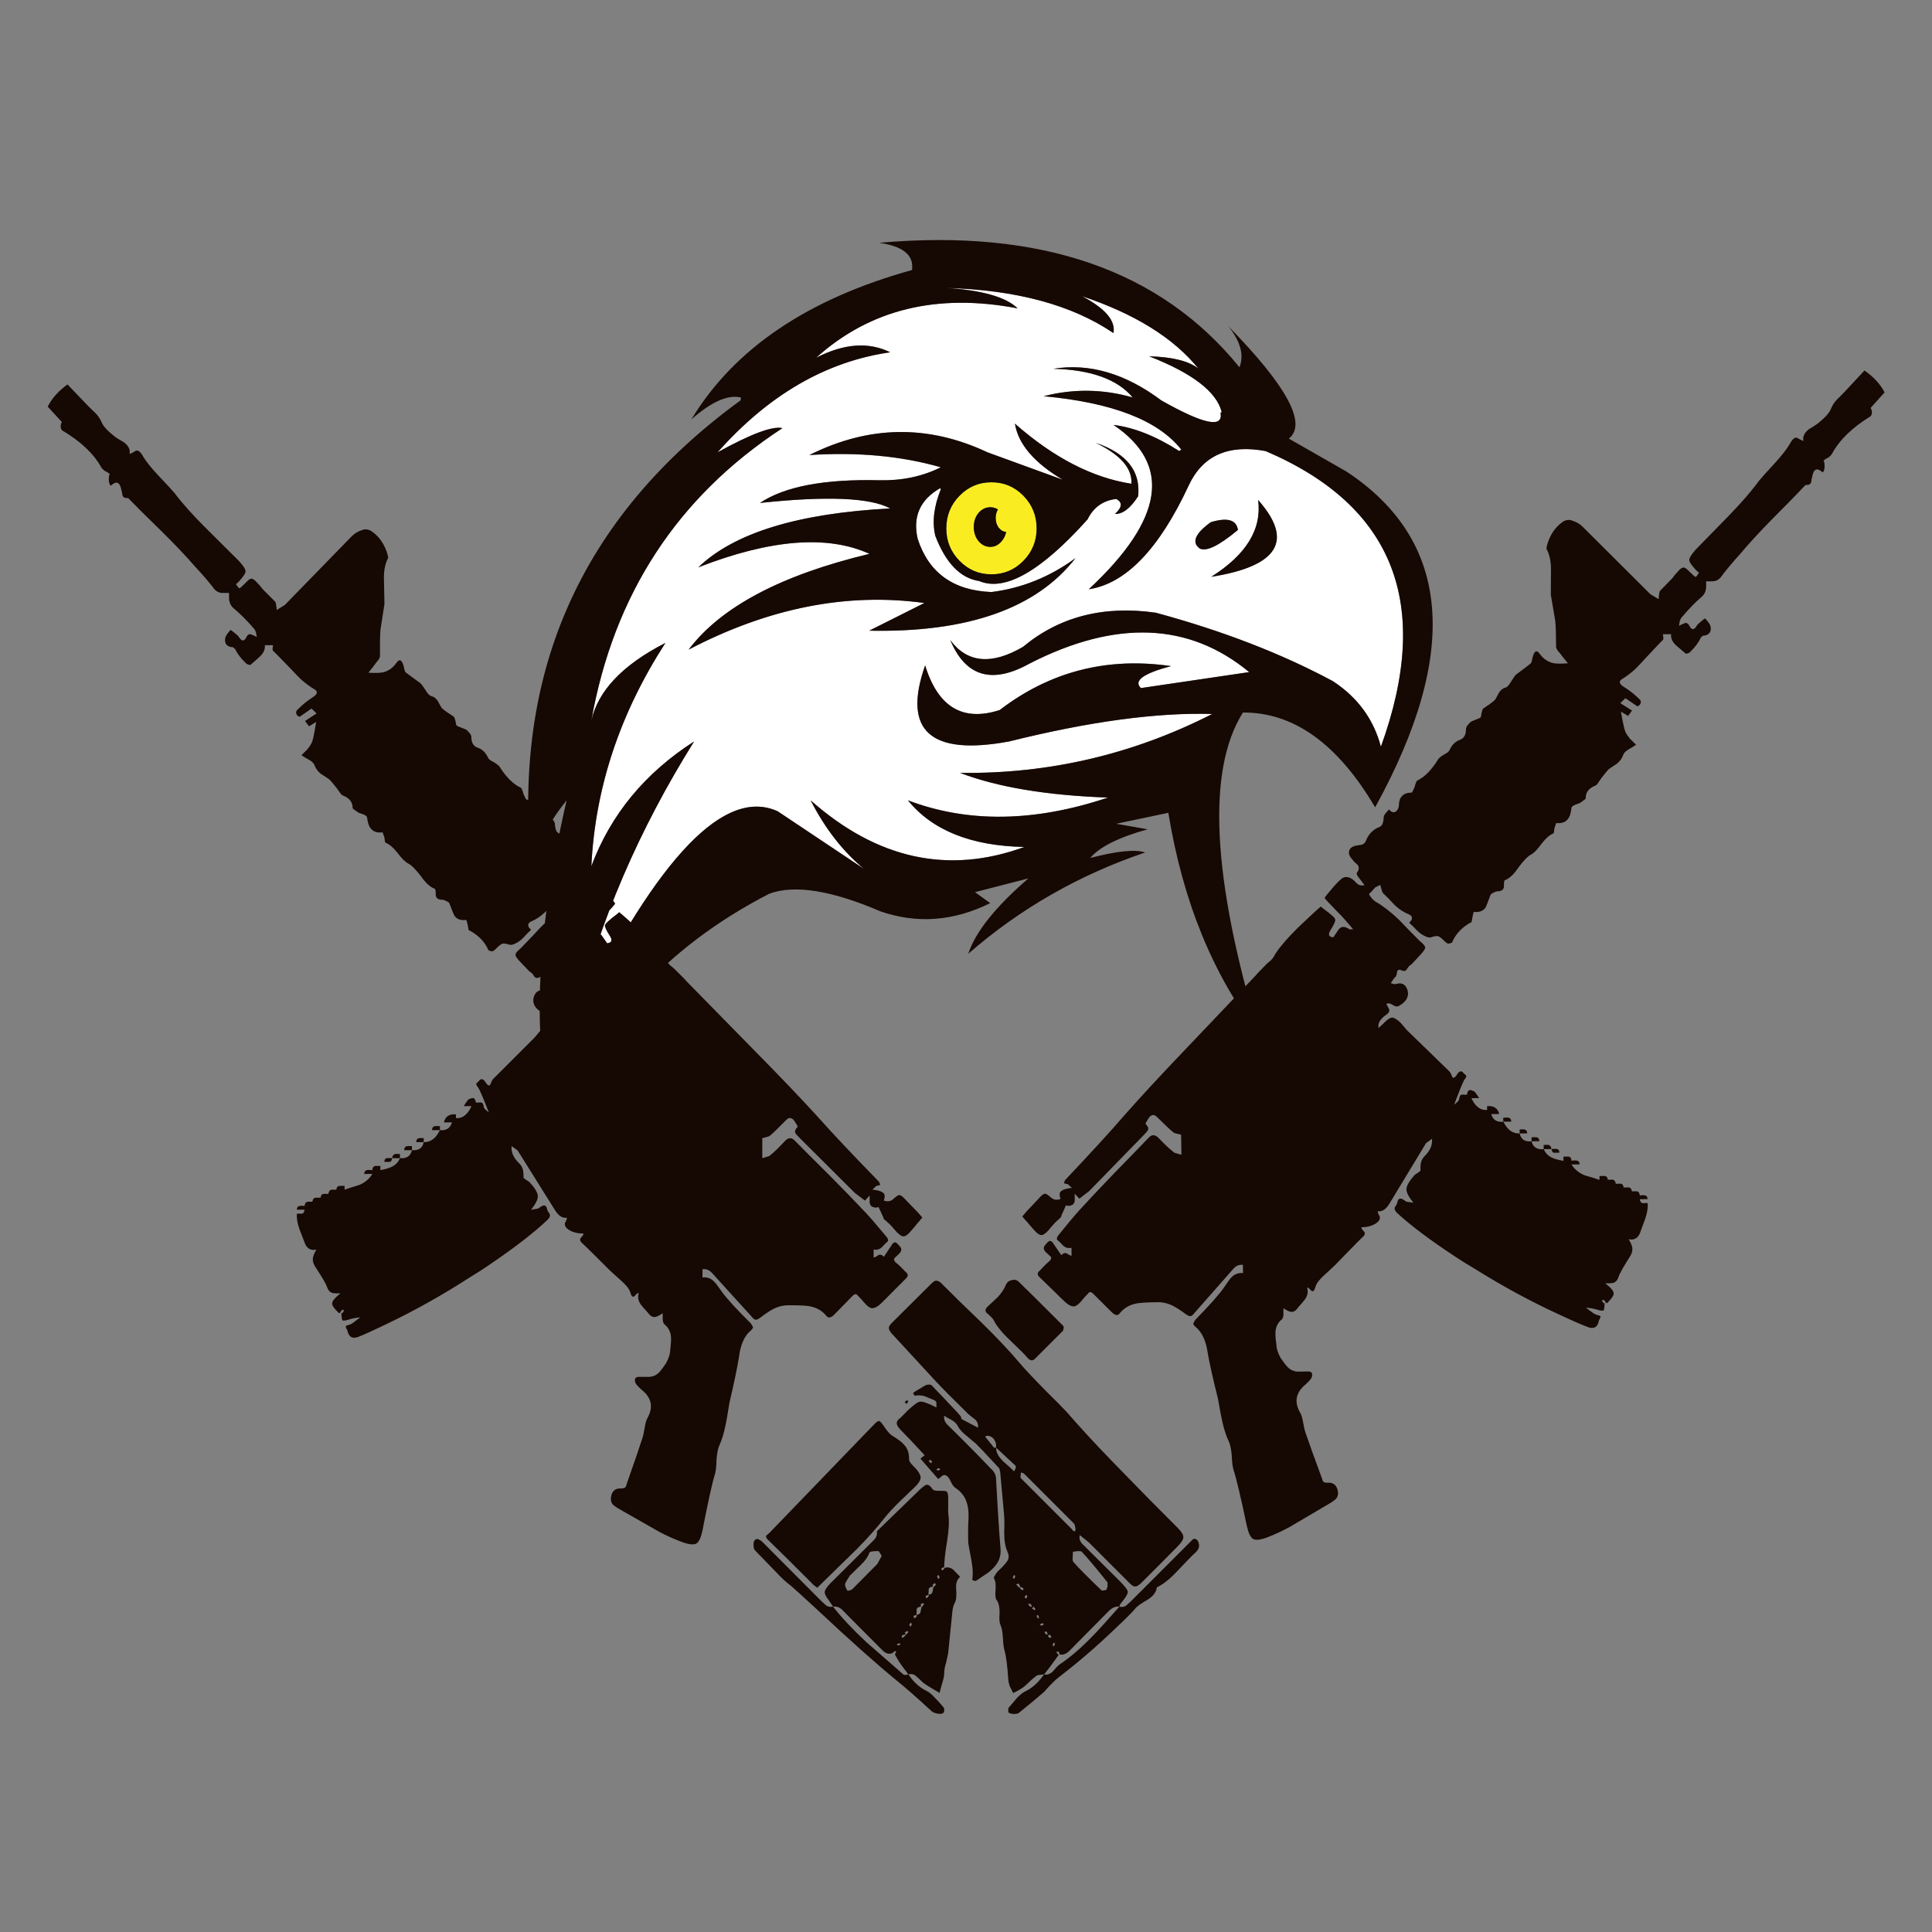 <?xml version="1.0" encoding="utf-8"?>
<!-- Generator: Adobe Illustrator 16.0.0, SVG Export Plug-In . SVG Version: 6.00 Build 0)  -->
<!DOCTYPE svg PUBLIC "-//W3C//DTD SVG 1.1//EN" "http://www.w3.org/Graphics/SVG/1.1/DTD/svg11.dtd">
<svg version="1.1" id="Layer_1" xmlns="http://www.w3.org/2000/svg" xmlns:xlink="http://www.w3.org/1999/xlink" x="0px" y="0px"
	 width="300px" height="300px" viewBox="0 0 300 300" enable-background="new 0 0 300 300" xml:space="preserve">
<rect x="0" y="0" width="300" height="300" fill="#808080" stroke="none"/>
<g>
	<path fill="#FFFFFF" d="M168.016,45.989c8.238,2.763,14.269,6.521,18.092,11.271c-1.446-1.187-4.004-1.833-7.67-1.936
		c6.737,2.633,10.496,5.526,11.271,8.677l-0.19,0.078c0.461,2.454-2.599,1.82-9.183-1.898c-5.578-4.184-11.169-5.823-16.772-4.919
		c5.862,0.155,9.967,1.641,12.318,4.454c-4.599-1.317-9.209-1.38-13.829-0.193c10.642,0.98,17.755,3.731,21.343,8.25l-0.271,0.271
		c-3.641-2.325-7.051-3.68-10.227-4.067c9.119,6.146,7.838,14.655-3.832,25.526c5.758-0.876,10.937-6.262,15.531-16.151
		c2.172-4.624,6.146-6.393,11.932-5.308c19.935,8.521,25.902,23.824,17.897,45.901c-1.139-4.285-3.629-7.683-7.478-10.188
		c-7.932-4.262-17.084-7.799-27.467-10.614c-8.106-1.163-14.987,0.607-20.646,5.308c-4.88,2.84-8.636,2.49-11.271-1.047
		c2.375,5.682,6.495,6.883,12.356,3.604c13.375-6.816,24.727-6.366,34.049,1.354l-16.812,2.48c-1.188-1.137,0.375-2.273,4.687-3.41
		c-9.914-1.445-18.785,0.827-26.611,6.818c-5.731,1.857-9.592-0.452-11.581-6.935c-3.565,10.148,0.787,14.086,13.053,11.814
		c12.447-3.1,22.957-4.52,31.529-4.263c-12.315,6.277-25.371,9.322-39.159,9.144c5.808,2.221,13.465,3.5,22.968,3.835
		c-11.411,3.821-21.77,3.964-31.065,0.428c3.797,4.672,9.825,7.087,18.09,7.242c-11.803,4.313-22.867,1.897-33.196-7.242
		c2.247,4.389,5.01,7.939,8.29,10.65l-13.404-8.948c-8.188-3.718-18.467,6.922-30.834,31.919l-0.428-0.192
		c3.59-14.644,9.685-28.833,18.284-42.571c-7.645,4.905-12.962,11.363-15.958,19.37c0.592-12.165,4.429-23.722,11.505-34.671
		c-6.612,3.384-10.446,7.397-11.505,12.048c3.486-19.603,13.375-34.733,29.671-45.4c-1.523-0.36-4.881,0.891-10.072,3.757
		c7.928-8.935,16.865-14.11,26.808-15.533c-3.357-1.652-7.194-1.368-11.505,0.853c8.34-7.515,18.773-10.072,31.295-7.671
		c-1.808-1.755-5.498-2.813-11.077-3.177c10.872,0.311,19.523,2.648,25.952,7.013C173.258,49.811,171.632,47.898,168.016,45.989z
		 M185.835,84.724c0.129,0.156,0.271,0.299,0.425,0.428c1.008,0.569,2.995-0.388,5.967-2.867c-0.231-1.575-1.642-1.975-4.224-1.198
		C185.938,82.582,185.215,83.796,185.835,84.724z M195.363,77.637c0.596,4.52-1.834,8.495-7.282,11.931
		C198.514,87.916,200.941,83.938,195.363,77.637z M173.323,77.481c1.005,0.518,0.942,1.291-0.194,2.325
		c1.188,0.051,2.391-0.865,3.604-2.749c0.412-3.9-1.782-6.664-6.586-8.292c3.848,1.859,5.695,3.978,5.539,6.353
		c-6.041-0.929-12.074-4.04-18.09-9.334c0.516,3.176,2.994,6.082,7.438,8.715l-11.697-4.26c-9.221-4.34-18.44-4.196-27.661,0.425
		c7.491-0.491,14.293,0.142,20.416,1.897c-2.841,1.42-6.016,2.092-9.53,2.016c-8.546-0.208-14.733,0.968-18.555,3.523
		c10.407-1.108,17.148-0.826,20.221,0.853c-14.308,0.75-24.236,3.797-29.788,9.144c11.207-4.364,20.065-5.061,26.573-2.092
		c-13.712,3.279-23.075,8.239-28.084,14.874c12.397-6.481,24.598-8.896,36.606-7.242l-8.561,4.299
		c15.288,0.311,25.965-3.447,32.034-11.271c-3.977,2.918-8.328,4.675-13.055,5.269c-5.938-0.231-9.759-2.997-11.464-8.291
		c-0.777-3.435,0.385-6.042,3.484-7.825h0.04l0.079,0.155c-1.085,2.688-1.368,5.1-0.853,7.244c1.627,4.236,3.899,6.573,6.818,7.011
		c3.977,1.681,9.582-1.51,16.813-9.566C169.798,78.771,171.281,77.715,173.323,77.481z"/>
	<path fill="#F9ED21" d="M156.238,82.594c-0.438-0.024-0.825-0.244-1.161-0.657c-0.31-0.414-0.468-0.917-0.468-1.511
		c0-0.491,0.119-0.931,0.351-1.317c-0.36-0.231-0.76-0.348-1.198-0.348c-0.695,0-1.305,0.296-1.82,0.891
		c-0.49,0.592-0.735,1.317-0.735,2.168c0,0.854,0.245,1.59,0.735,2.208c0.517,0.596,1.125,0.894,1.82,0.894
		c0.697,0,1.291-0.297,1.781-0.894C155.902,83.615,156.137,83.136,156.238,82.594z M158.911,87.088
		c-1.366,1.396-3.019,2.092-4.957,2.092c-1.937,0-3.59-0.696-4.957-2.092c-1.369-1.396-2.053-3.073-2.053-5.035
		c0-1.989,0.682-3.68,2.053-5.074c1.367-1.396,3.021-2.092,4.957-2.092c1.938,0,3.591,0.696,4.957,2.092
		c1.37,1.396,2.056,3.085,2.056,5.074C160.967,84.015,160.281,85.693,158.911,87.088z"/>
	<path fill="#160802" d="M158.911,87.088c1.37-1.396,2.056-3.073,2.056-5.035c0-1.989-0.686-3.68-2.056-5.074
		c-1.366-1.396-3.019-2.092-4.957-2.092c-1.937,0-3.59,0.696-4.957,2.092c-1.369,1.396-2.053,3.085-2.053,5.074
		c0,1.962,0.682,3.641,2.053,5.035c1.367,1.396,3.021,2.092,4.957,2.092C155.893,89.18,157.545,88.482,158.911,87.088z
		 M154.613,80.426c0,0.594,0.154,1.097,0.465,1.511c0.335,0.414,0.723,0.633,1.16,0.657c-0.104,0.542-0.336,1.021-0.695,1.434
		c-0.491,0.596-1.084,0.892-1.781,0.892c-0.695,0-1.305-0.296-1.818-0.892c-0.492-0.619-0.737-1.354-0.737-2.208
		c0-0.853,0.245-1.576,0.737-2.169c0.515-0.594,1.123-0.89,1.818-0.89c0.439,0,0.84,0.115,1.2,0.347
		C154.729,79.495,154.613,79.935,154.613,80.426z M168.016,45.989c3.616,1.909,5.242,3.821,4.881,5.732
		c-6.431-4.364-15.08-6.703-25.952-7.013c5.579,0.364,9.27,1.421,11.077,3.177c-12.522-2.401-22.957,0.156-31.295,7.671
		c4.312-2.221,8.147-2.505,11.505-0.853c-9.943,1.422-18.879,6.599-26.808,15.533c5.191-2.866,8.549-4.117,10.072-3.757
		c-16.295,10.665-26.185,25.798-29.671,45.4c1.059-4.649,4.893-8.665,11.505-12.048c-7.077,10.95-10.913,22.504-11.505,34.671
		c2.996-8.006,8.313-14.465,15.958-19.37c-8.6,13.738-14.694,27.931-18.284,42.571l0.428,0.192
		c12.368-24.998,22.647-35.638,30.834-31.919l13.402,8.948c-3.279-2.711-6.043-6.262-8.29-10.65
		c10.329,9.142,21.394,11.555,33.196,7.242c-8.266-0.155-14.292-2.569-18.089-7.242c9.296,3.536,19.653,3.394,31.066-0.428
		c-9.503-0.335-17.16-1.614-22.968-3.834c13.786,0.18,26.843-2.867,39.157-9.144c-8.57-0.256-19.08,1.164-31.528,4.263
		c-12.267,2.271-16.617-1.666-13.052-11.814c1.988,6.481,5.847,8.793,11.581,6.935c7.826-5.993,16.697-8.263,26.611-6.818
		c-4.312,1.136-5.875,2.272-4.688,3.41l16.813-2.479c-9.322-7.722-20.674-8.174-34.049-1.355c-5.861,3.28-9.981,2.079-12.357-3.603
		c2.635,3.535,6.392,3.886,11.271,1.046c5.656-4.7,12.537-6.471,20.646-5.308c10.383,2.814,19.535,6.353,27.465,10.614
		c3.847,2.505,6.34,5.9,7.478,10.188c8.003-22.08,2.038-37.382-17.896-45.902c-5.787-1.085-9.762,0.684-11.935,5.308
		c-4.596,9.89-9.772,15.274-15.532,16.151c11.672-10.871,12.951-19.38,3.836-25.526c3.176,0.388,6.584,1.744,10.225,4.067
		l0.313-0.232l-0.041-0.039c-3.59-4.52-10.701-7.271-21.343-8.25c4.622-1.188,9.232-1.124,13.831,0.193
		c-2.354-2.813-6.458-4.299-12.32-4.454c5.604-0.903,11.195,0.736,16.773,4.919c6.585,3.719,9.645,4.354,9.182,1.898l0.19-0.078
		c-0.772-3.149-4.532-6.043-11.271-8.677c3.666,0.103,6.224,0.749,7.67,1.936C182.283,52.51,176.254,48.752,168.016,45.989z
		 M173.323,77.481c-2.041,0.233-3.525,1.291-4.456,3.178c-7.229,8.057-12.834,11.247-16.813,9.566
		c-2.917-0.437-5.189-2.774-6.817-7.011c-0.515-2.145-0.231-4.557,0.853-7.244l-0.079-0.155h-0.04
		c-3.099,1.782-4.261,4.391-3.483,7.825c1.704,5.293,5.525,8.059,11.464,8.291c4.727-0.594,9.076-2.351,13.055-5.269
		c-6.07,7.824-16.747,11.582-32.035,11.271l8.561-4.299c-12.008-1.653-24.21,0.761-36.607,7.242
		c5.01-6.635,14.372-11.595,28.085-14.874c-6.507-2.97-15.366-2.272-26.574,2.092c5.552-5.346,15.48-8.393,29.789-9.144
		c-3.073-1.679-9.815-1.961-20.222-0.853c3.821-2.556,10.008-3.729,18.554-3.523c3.514,0.075,6.69-0.595,9.531-2.016
		c-6.122-1.757-12.925-2.39-20.416-1.897c9.22-4.622,18.44-4.766,27.66-0.426l11.697,4.261c-4.443-2.632-6.924-5.539-7.438-8.715
		c6.016,5.293,12.047,8.404,18.088,9.334c0.157-2.375-1.689-4.493-5.537-6.353c4.803,1.627,6.996,4.39,6.586,8.292
		c-1.213,1.884-2.416,2.8-3.604,2.749C174.266,78.771,174.328,77.998,173.323,77.481z M209.077,73.22
		c16.215,10.692,17.702,28.072,4.454,52.141c-5.813-9.865-12.653-14.771-20.529-14.721c-5.633,8.937-4.805,25.604,2.479,50.009
		c-7.129-9.221-11.813-20.698-14.063-34.437l-8.095,1.704l4.881,0.854c-4.52,1.265-7.487,2.749-8.91,4.454
		c4.184-1.085,7.025-1.37,8.521-0.852c-10.276,3.485-19.434,8.728-27.463,15.727c1.112-3.383,4.219-7.28,9.334-11.698l-8.289,2.133
		l2.362,1.705c-5.683,2.813-11.361,3.239-17.043,1.276c-7.568-3.254-13.313-4.172-17.238-2.75
		c-16.32,8.395-27.387,20.738-33.198,37.032c-3.794-13.016-3.229-30.188,1.705-51.521c-3.434,4.264-5.203,8.237-5.306,11.933
		c-3.565-31.069,7.218-55.757,32.346-74.067v-0.425c-2.015-0.464-4.571,0.672-7.67,3.41c6.636-10.978,18.064-18.71,34.282-23.204
		v-0.193c0.206-2.169-1.499-3.512-5.115-4.028c25.05-2.222,43.695,4.222,55.938,19.33c0.749-1.859,0.181-3.979-1.706-6.354
		c9.115,9.322,12.241,15.133,9.376,17.431L209.077,73.22z M195.363,77.637c5.578,6.3,3.15,10.279-7.282,11.931
		C193.529,86.133,195.959,82.156,195.363,77.637z M185.835,84.724c-0.619-0.928,0.103-2.142,2.168-3.64
		c2.584-0.774,3.992-0.374,4.224,1.2c-2.972,2.479-4.959,3.436-5.967,2.867C186.105,85.022,185.964,84.88,185.835,84.724z
		 M158.211,199.058c0.529,0.486,2.818,2.75,6.868,6.803l0.104,0.243c-0.022,0.14-0.061,0.307-0.104,0.519l-4.351,4.347
		c-0.39,0.418-0.817,0.337-1.275-0.24c-0.114-0.181-1.034-1.104-2.76-2.76c-1.15-1.08-1.969-2.107-2.45-3.071
		c-0.116-0.186-0.392-0.474-0.828-0.861c-0.254-0.185-0.38-0.347-0.38-0.483c-0.045-0.161,0.047-0.371,0.275-0.623
		c0.735-0.693,1.277-1.196,1.623-1.519c0.574-0.623,0.987-1.242,1.242-1.864c0.182-0.438,0.496-0.691,0.934-0.76
		C157.521,198.645,157.889,198.736,158.211,199.058z M162.697,216.281c1.175,1.146,2.164,2.148,2.969,3.003
		c0.598,0.665,1.104,1.241,1.52,1.727c2.113,2.369,4.705,5.107,7.765,8.21c1.747,1.821,4.403,4.515,7.973,8.078
		c0.552,0.551,0.826,1.014,0.826,1.382c0,0.344-0.265,0.792-0.792,1.346c-1.244,1.266-3.128,3.162-5.661,5.692
		c-0.37,0.37-0.679,0.576-0.935,0.623c-0.299,0.047-0.631-0.14-1-0.551l-6.316-6.318l-1.38-1.103
		c-0.142,0.577,0.058,1.094,0.584,1.552l5.66,5.625c0.805,0.805,1.209,1.359,1.209,1.659c0,0.318-0.356,0.907-1.071,1.758
		c-0.092,0.095-0.173,0.264-0.24,0.519c0.391,0.092,0.738,0.047,1.036-0.14c0.113-0.115,0.382-0.357,0.793-0.726l9.562-9.562
		c0.228-0.14,0.402-0.146,0.517-0.034c0.229,0.115,0.368,0.323,0.415,0.624c0.184,0.528-0.033,1.058-0.656,1.584
		c-0.299,0.253-1.221,1.195-2.76,2.829c-1.081,1.152-2.105,1.956-3.07,2.417c-0.113,0.735-0.563,1.357-1.345,1.862
		c-1.104,0.646-1.748,1.098-1.935,1.346c-0.483,0.6-1.633,1.753-3.451,3.453c-2.692,2.577-5.485,4.981-8.387,7.213
		c-0.596,0.438-1.403,1.229-2.416,2.382c-1.082,0.941-2.383,2.023-3.899,3.244c-0.14,0.113-0.416,0.174-0.828,0.174
		c-0.438-0.048-0.702-0.129-0.794-0.242c-0.021-0.115-0.033-0.267-0.033-0.449c0.021-0.185,0.067-0.313,0.141-0.38
		c0.553-0.624,0.966-1.105,1.24-1.448c0.484-0.506,0.953-0.864,1.416-1.071c1.015-0.507,1.934-1.355,2.762-2.553
		c-0.69,0.046-1.082,0.114-1.174,0.207c-0.438,0.322-1.035,0.852-1.795,1.586c-0.369,0.322-0.979,0.691-1.828,1.104
		c-0.229-0.503-0.402-0.851-0.519-1.031c-0.139-0.439-0.22-0.818-0.239-1.143c-0.141-2.068-0.322-3.52-0.553-4.35
		c-0.138-0.389-0.229-1.069-0.275-2.035c-0.045-0.873-0.176-1.552-0.381-2.035c-0.16-0.323-0.209-0.919-0.14-1.795
		c0.021-0.896-0.114-1.562-0.414-2c-0.229-0.274-0.301-0.82-0.208-1.624c0.068-0.853-0.021-1.472-0.275-1.865
		c0-0.092,0.092-0.274,0.275-0.553c0.16-0.272,0.354-0.504,0.586-0.688c0.667-0.646,1.092-1.129,1.276-1.451
		c0.229-0.391,0.229-0.839,0-1.345c-0.345-0.76-0.519-1.747-0.519-2.97c0.047-1.287,0.035-2.276-0.035-2.968l-0.586-6.453
		l-0.138-0.584c-2.142-2.304-3.348-3.579-3.625-3.832c-0.092-0.093-0.597-0.517-1.518-1.275c-0.622-0.507-1.048-0.979-1.277-1.415
		c-0.183-0.393-0.516-0.726-1-1c-0.507-0.258-0.886-0.475-1.139-0.658c-0.094,0.576,0.126,1.092,0.655,1.551
		c2.462,2.416,4.637,4.614,6.522,6.594c0.529,0.462,0.816,0.956,0.861,1.484c0.048,0.897,0.15,2.703,0.313,5.419
		c0.139,2.278,0.264,4.084,0.379,5.419c0.096,0.873-0.044,1.633-0.412,2.277c-0.277,0.506-0.771,1.047-1.486,1.622l-1.896,1.275
		c-0.093,0.047-0.288,0-0.587-0.139c0.14-0.807,0.103-1.785-0.104-2.935c-0.321-1.658-0.493-2.646-0.517-2.968
		c-0.022-0.942-0.022-1.875,0-2.795c0.116-1.288,0.058-2.336-0.172-3.144c-0.277-1.031-0.897-1.863-1.864-2.484
		c-0.184-0.138-0.356-0.354-0.518-0.654c-0.253-0.462-0.392-0.727-0.415-0.795c-0.415-0.597-0.828-0.678-1.241-0.241l-0.45,0.346
		l-2.761-3.175l0.656-0.521c-1.61-1.747-2.83-3.035-3.658-3.864c-0.415-0.417-0.634-0.749-0.657-1.002
		c-0.069-0.321,0.126-0.646,0.586-0.966l0.794-0.794l0.034-0.069c1.082-1.033,1.806-1.576,2.175-1.622
		c0.392-0.067,1.243,0.23,2.553,0.898c0-0.3,0-0.528,0-0.691c0-0.229-0.173-0.401-0.517-0.517c-0.599-0.254-1.047-0.438-1.345-0.551
		c-0.53-0.141-1.023-0.163-1.484-0.069c-0.048,0-0.139-0.125-0.277-0.381l0.208-0.205c0.39-0.231,0.966-0.577,1.725-1.036
		c0.161-0.067,0.345-0.104,0.552-0.104c0.229,0,0.391,0.07,0.483,0.208c0.875,0.897,2.165,2.255,3.866,4.073
		c0.159,0.182,0.321,0.367,0.484,0.552c0.092,0.093,0.161,0.263,0.206,0.517l2.553,1.346c0.067-0.506-0.08-0.933-0.448-1.276
		c-0.481-0.368-0.839-0.655-1.071-0.861c-0.115-0.094-0.207-0.186-0.276-0.277c-2.116-2.067-3.692-3.658-4.728-4.762l-6.971-7.559
		c-0.252-0.322-0.367-0.599-0.344-0.827c0.023-0.183,0.184-0.425,0.483-0.728l6.109-6.073c0.345-0.369,0.632-0.518,0.862-0.449
		c0.229,0,0.507,0.174,0.828,0.52c1.333,1.354,3.358,3.333,6.076,5.936c2.417,2.37,4.357,4.429,5.834,6.178
		C159.154,212.623,160.65,214.211,162.697,216.281z M154.658,224.185c-0.229-0.829-0.703-1.242-1.416-1.242l-0.277,0.138l1.07,1.313
		c0.021,0.068,0.138,0.205,0.343,0.414h0.276C154.68,224.576,154.68,224.368,154.658,224.185z M155.727,226.877
		c0.988,0.871,1.52,1.357,1.588,1.449l0.172,0.14l0.242-0.521v-0.313l-3.037-2.827v0.311
		C154.783,225.691,155.128,226.279,155.727,226.877z M158.453,229.466l8.04,8.041c0,0.05,0.036,0.094,0.104,0.14l0.139,0.143
		l0.033-0.069c0.047,0.045,0.094,0.069,0.14,0.069c0.067-0.185,0.104-0.303,0.104-0.346c-0.07-0.482-0.15-0.771-0.244-0.862
		l-7.799-7.8l-0.449-0.141L158.453,229.466z M171.98,246.341v-0.623c-1.725-2.163-3.06-3.751-4.004-4.76
		c-0.045-0.07-0.24-0.104-0.584-0.104l-0.793,0.104c0,0.182-0.013,0.481-0.033,0.896c-0.047,0.368,0,0.609,0.14,0.726
		c0.69,0.805,2.13,2.256,4.313,4.35c0.067,0.093,0.336,0.069,0.791-0.068C171.832,246.814,171.891,246.64,171.98,246.341z
		 M172.189,250.139c-1.334,1.355-3.349,3.395-6.041,6.108c-0.389,0.438-0.836,0.667-1.344,0.693
		c-0.115-0.024-0.195-0.034-0.242-0.034l-0.207-0.485l-0.344,0.103l0.274,0.384h0.141c-0.345,0.503-0.852,1.207-1.519,2.104
		l-0.793,1.001c0.505,0.091,0.966-0.07,1.379-0.485c0.438-0.527,0.783-0.887,1.035-1.067c1.587-1.06,3.232-2.462,4.936-4.21
		c0.854-0.854,2.303-2.438,4.352-4.763C173.283,249.389,172.742,249.608,172.189,250.139z M157.797,245.996
		c0,0.046,0.021,0.08,0.064,0.104l0.277,0.312c0.115,0.065,0.221,0.139,0.312,0.206l-0.035,0.068
		c0.142,0.139,0.263,0.221,0.384,0.241l0.172-0.172l-0.346-0.345l-0.104,0.101c-0.063-0.063-0.137-0.1-0.207-0.101h0.104
		c-0.068-0.229-0.148-0.402-0.242-0.517C158.018,245.963,157.889,245.996,157.797,245.996z M157.245,244.927l0.239,0.277
		l0.174-0.449l-0.174-0.209L157.245,244.927z M159.074,248.034l0.275,0.205l0.172-0.38l-0.172-0.242L159.074,248.034z
		 M159.693,249.171l0.275,0.313h0.276c-0.067-0.207-0.147-0.356-0.24-0.448c0-0.048-0.127-0.022-0.381,0.066
		C159.626,249.149,159.646,249.171,159.693,249.171z M160.628,250.032l0.175-0.172l-0.313-0.381l-0.241,0.275L160.628,250.032z
		 M161.354,251.174l-0.174-0.414l-0.24,0.139l0.24,0.447L161.354,251.174z M161.87,252.035l-0.416,0.209
		c0.071,0.045,0.149,0.112,0.241,0.206l0.414-0.206L161.87,252.035z M162.525,253.313c-0.16,0.07-0.287,0.104-0.381,0.104
		l0.035,0.033l0.24,0.345h0.275L162.525,253.313z M163.286,254.176l-0.313-0.38l-0.272,0.274c0.159,0.161,0.288,0.256,0.38,0.274
		L163.286,254.176z M163.422,255.454l0.209,0.206l0.206-0.415l-0.206-0.205L163.422,255.454z M139.022,219.284l0.208-0.036v0.036
		H139.022z M136.502,220.664c0.161,0,0.449,0.321,0.864,0.967c0.46,0.667,0.84,1.093,1.14,1.276
		c0.942,0.575,1.564,1.047,1.862,1.416c0.553,0.574,0.818,1.321,0.795,2.24c-0.023,0.208,0.115,0.483,0.415,0.828
		c0.161,0.185,0.413,0.448,0.758,0.795c0.415,0.504,0.621,0.933,0.621,1.275c0,0.319-0.241,0.748-0.724,1.274
		c-0.552,0.53-1.404,1.346-2.555,2.451c-1.013,0.987-1.806,1.853-2.382,2.589c-1.148,1.472-2.575,3.07-4.279,4.795l-6.109,5.972
		c-0.437-0.3-0.713-0.529-0.829-0.691c-3.013-3.013-5.28-5.257-6.798-6.729c-0.299-0.254-0.391-0.481-0.276-0.69
		c0.229-0.184,0.39-0.323,0.482-0.416l16.119-16.705C136.065,220.813,136.364,220.595,136.502,220.664z M140.472,217.695
		l0.379-0.275l0.207,0.207l-0.311,0.38L140.472,217.695z M144.751,226.947l-0.207-0.175c-0.023-0.066-0.047-0.113-0.069-0.137
		l-0.276,0.273l0.345,0.277C144.544,227.279,144.613,227.198,144.751,226.947z M145.614,228.361l0.414-0.174
		c-0.115-0.143-0.184-0.209-0.207-0.209c-0.14,0-0.276,0.066-0.417,0.209L145.614,228.361z M144.751,231.156
		c0.091,0.229,0.426,0.345,1.001,0.345c0.713-0.022,1.126,0.013,1.242,0.103c0.139,0.092,0.22,0.391,0.243,0.9
		c0,0.206,0,0.677,0,1.413c-0.023,0.553-0.014,0.987,0.032,1.311c0.141,1.014,0.071,2.37-0.206,4.073
		c-0.3,1.839-0.449,3.188-0.449,4.037l-0.415,0.173c-0.047,0-0.022,0.116,0.068,0.345c0.046,0,0.094-0.023,0.14-0.067l0.208-0.174
		v-0.138c0.531-0.185,1.013-0.083,1.45,0.308c0.229,0.229,0.576,0.585,1.035,1.068c-0.506,0.416-0.713,1.046-0.621,1.899
		c0.069,1.013,0.011,1.69-0.173,2.033c-0.229,0.418-0.367,0.876-0.415,1.384c-0.138,1.449-0.354,3.613-0.655,6.49
		c-0.021,0.179-0.14,0.71-0.344,1.583c-0.185,0.598-0.276,1.116-0.276,1.554c0,0.415-0.104,0.932-0.311,1.552l-0.414,1.52
		c-1.176-0.666-2.025-1.196-2.555-1.585c-0.437-0.439-0.77-0.748-1-0.935c-0.368-0.368-0.795-0.483-1.277-0.345
		c0.784,1.175,1.714,2.022,2.795,2.553c0.438,0.207,0.898,0.587,1.381,1.14c0.3,0.3,0.713,0.761,1.245,1.383
		c0.092,0.094,0.138,0.229,0.138,0.416c0,0.182-0.024,0.319-0.069,0.416c-0.163,0.181-0.426,0.254-0.794,0.208
		c-0.505-0.07-0.863-0.195-1.069-0.384c-2.348-2.161-4.142-3.736-5.385-4.727c-3.336-2.74-7.466-6.421-12.39-11.046
		c-2.369-2.186-3.75-3.438-4.141-3.761c-0.715-0.528-1.497-1.253-2.347-2.176c-0.99-1.034-1.75-1.817-2.278-2.349
		c-0.068-0.066-0.126-0.126-0.172-0.174c-0.505-0.504-0.793-0.816-0.863-0.931c-0.069-0.208-0.104-0.45-0.104-0.727
		c0-0.322,0.058-0.543,0.174-0.657c0.184-0.253,0.448-0.275,0.793-0.066c0.139,0.066,0.288,0.182,0.449,0.343l9.111,9.146
		c0.414,0.37,0.679,0.61,0.794,0.726c0.321,0.181,0.667,0.228,1.035,0.14l-0.655-0.968c-0.438-0.552-0.655-0.988-0.655-1.311
		c0.044-0.3,0.299-0.701,0.758-1.209c3.728-3.704,5.959-5.924,6.696-6.661c0.528-0.461,0.747-0.979,0.655-1.551l6.765-6.561
		c0.437-0.391,0.747-0.609,0.931-0.657C144.13,230.501,144.429,230.695,144.751,231.156z M145.131,245.824l-0.346,0.274l0.104,0.139
		c0,0.023-0.035,0.08-0.104,0.173h-0.034c-0.046,0-0.092,0-0.138,0c-0.276,0.068-0.415,0.221-0.415,0.449c0,0.049,0,0.116,0,0.209
		v0.14c-0.045,0.094-0.045,0.229,0,0.415l-0.483,0.206c0,0.023,0.034,0.142,0.103,0.346c0.023-0.023,0.058-0.034,0.104-0.034
		l0.274-0.24v-0.276c0.276-0.021,0.462-0.125,0.554-0.312l0.034-0.065c0-0.069,0.011-0.128,0.035-0.174
		c0.044-0.3,0.103-0.542,0.172-0.727l0.068,0.069l0.277-0.417L145.131,245.824z M145.682,245.204c0.162-0.141,0.23-0.23,0.208-0.277
		c0-0.092-0.069-0.218-0.208-0.381l-0.173,0.209L145.682,245.204z M142.921,249.171l0.14,0.174c-0.069,0.048-0.114,0.095-0.14,0.142
		c-0.044,0-0.092,0.014-0.138,0.032c-0.3,0.069-0.449,0.223-0.449,0.449c0,0.047,0,0.117,0,0.207v0.14
		c-0.021,0.095-0.021,0.241,0,0.451c0.276-0.045,0.472-0.162,0.587-0.348c0-0.021,0-0.044,0-0.066
		c0.023-0.066,0.034-0.127,0.034-0.174c0.07-0.32,0.127-0.563,0.172-0.724l0.072,0.035l0.273-0.383c0-0.092-0.022-0.113-0.069-0.067
		L143.3,248.9L142.921,249.171z M135.018,241.061c-0.229,0.668-0.702,1.336-1.416,2.004c-0.966,0.941-1.518,1.481-1.656,1.62
		c-0.437,0.668-0.679,1.093-0.725,1.278c-0.022,0.251,0.092,0.586,0.346,1.001c0.044,0.069,0.16,0.069,0.344,0
		c0.206-0.047,0.356-0.116,0.448-0.206l3.866-3.901c0.299-0.555,0.529-0.967,0.69-1.244c-0.276-0.503-0.448-0.758-0.518-0.758
		C135.524,240.854,135.065,240.924,135.018,241.061z M129.358,249.483c1.334,1.704,3.049,3.53,5.142,5.485
		c0.046,0.048,1.946,1.704,5.696,4.971c0.07,0.093,0.195,0.14,0.378,0.14c0.117,0,0.277-0.022,0.484-0.068
		c-0.092-0.093-0.161-0.184-0.207-0.277c-0.092-0.159-0.208-0.309-0.346-0.447c-0.711-0.943-1.229-1.75-1.552-2.415l0.206-0.347
		c0-0.048-0.01-0.069-0.033-0.069l-0.139-0.101l-0.207,0.177c-0.046,0-0.092,0.02-0.14,0.064v0.069
		c-0.506,0.228-0.977,0.146-1.414-0.243c-0.092-0.046-0.162-0.102-0.206-0.174c-2.716-2.712-4.74-4.753-6.075-6.108
		C130.462,249.608,129.934,249.389,129.358,249.483z M140.126,254.35l0.346-0.274c0.115-0.117,0.195-0.231,0.242-0.344l0.032,0.066
		l0.313-0.38l-0.208-0.173l-0.379,0.273l0.173,0.14c-0.092,0.096-0.15,0.172-0.173,0.241v-0.103l-0.448,0.175
		C139.978,254.014,140.011,254.141,140.126,254.35z M139.851,255.35l-0.208-0.206l-0.413,0.206c0.046,0.047,0.114,0.104,0.206,0.173
		L139.851,255.35z M142.335,251.035v-0.275l-0.483,0.139c-0.023,0,0.013,0.138,0.103,0.414c0.023-0.044,0.058-0.065,0.104-0.065
		L142.335,251.035z M141.196,252.347c0,0.047,0.068,0.129,0.208,0.242l0.206-0.415l-0.206-0.206
		C141.264,252.152,141.196,252.276,141.196,252.347z M96.138,141.63c0.506,0.392,1.691,1.448,3.556,3.176
		c1.586,1.52,2.748,2.807,3.485,3.866c0.16,0.228,0.288,0.438,0.38,0.622c0.093,0.162,0.253,0.355,0.484,0.586l0.586,0.481
		c1.127,1.104,1.784,1.771,1.967,2.004c2.324,2.367,5.775,5.891,10.353,10.56c4.118,4.166,7.536,7.742,10.251,10.736
		c1.979,2.229,5.027,5.465,9.146,9.695c0.162,0.114,0.266,0.336,0.311,0.656l-0.585,0.141c-0.229,0.207-0.438,0.402-0.622,0.587
		h0.139c0.966,0.113,1.542,0.344,1.726,0.689c0.094,0.229,0.069,0.563-0.068,1.001c0.552,0.184,1.011,0.128,1.381-0.173
		c0.461-0.417,0.782-0.646,0.967-0.692c0.229,0,0.505,0.172,0.827,0.519c0.093,0.113,0.793,0.84,2.104,2.177l0.693,0.792
		c-0.345,0.438-0.612,0.746-0.793,0.933c-0.184,0.255-0.542,0.681-1.07,1.275c-0.389,0.46-0.736,0.702-1.035,0.725
		c-0.252,0.023-0.61-0.192-1.069-0.654c-0.484-0.576-0.852-0.99-1.104-1.241c-0.275-0.256-0.483-0.438-0.622-0.554
		c-0.254-0.183-0.38-0.367-0.38-0.551c-0.185-0.369-0.425-0.887-0.725-1.555c-0.277,0.095-0.53,0.105-0.76,0.035
		c-0.346-0.092-0.554-0.323-0.623-0.69v-1.141l-0.725,0.795c-0.898-0.669-1.415-1.063-1.553-1.176l-8.49-8.454
		c-0.437-0.436-0.679-0.701-0.725-0.795c-0.183-0.276-0.079-0.621,0.31-1.035c0.048-0.021-0.022-0.172-0.207-0.447
		c-0.184-0.322-0.356-0.563-0.518-0.725c-0.229-0.184-0.471-0.23-0.725-0.142c-0.093,0.047-0.276,0.209-0.551,0.482
		c-1.128,1.149-1.865,1.865-2.21,2.142c-0.113,0.117-0.309,0.207-0.585,0.277c-0.321,0.092-0.551,0.147-0.69,0.171v3.108
		c0.139-0.022,0.367-0.094,0.69-0.206c0.276-0.048,0.472-0.142,0.585-0.276c0.53-0.416,1.266-1.129,2.21-2.142
		c0.528-0.576,1.034-0.622,1.517-0.139c1.22,1.239,3.072,3.095,5.558,5.558c2.208,2.233,4.026,4.11,5.453,5.628
		c0.758,0.806,1.852,2.067,3.277,3.795c0.071,0.067,0.14,0.181,0.209,0.343c0.045,0.14,0.045,0.255,0,0.345
		c-0.229,0.184-0.543,0.496-0.933,0.935c-0.391,0.342-0.816,0.46-1.277,0.342v1.243c0.184-0.021,0.438-0.149,0.76-0.382
		c0.298-0.114,0.574-0.021,0.827,0.276l1.105-1.657c0.137-0.251,0.261-0.412,0.379-0.482c0.183-0.184,0.414-0.125,0.69,0.174
		c0.298,0.303,0.472,0.526,0.518,0.688c0.069,0.256-0.035,0.52-0.311,0.794l-0.483,0.449c-0.182,0.162-0.286,0.289-0.31,0.384
		c-0.022,0.158,0.059,0.331,0.243,0.516c0.39,0.303,0.908,0.792,1.552,1.484c0.437,0.322,0.437,0.675,0,1.067
		c-0.575,0.577-1.449,1.448-2.622,2.627c-0.23,0.253-0.634,0.654-1.209,1.207c-0.483,0.461-0.909,0.7-1.276,0.725
		c-0.3,0.047-0.68-0.175-1.141-0.659c-0.484-0.574-0.863-0.984-1.14-1.243c-0.161-0.206-0.288-0.299-0.379-0.272
		c-0.139,0-0.301,0.093-0.483,0.272l-2.831,2.902c-0.529,0.529-0.944,0.584-1.243,0.174c-0.666-0.805-1.551-1.3-2.657-1.483
		c-0.483-0.093-1.519-0.14-3.107-0.14c-0.803-0.021-1.609,0.161-2.415,0.553c-0.506,0.254-1.185,0.7-2.035,1.344
		c-0.3,0.229-0.542,0.347-0.725,0.347c-0.182,0-0.391-0.15-0.622-0.451l-6.076-6.694c-0.46-0.551-0.989-0.783-1.586-0.69v1.276
		c0.712-0.094,1.334,0.138,1.863,0.689c0.207,0.209,0.587,0.715,1.141,1.52c0.783,1.082,2.277,2.716,4.486,4.902
		c0.184,0.252,0.299,0.448,0.346,0.583c0.022,0.142-0.094,0.322-0.346,0.555c-0.989,0.827-1.599,2.208-1.829,4.142
		c-0.253,1.587-0.748,3.955-1.484,7.11c-0.301,1.907-0.495,3.034-0.586,3.382c-0.254,1.291-0.598,2.403-1.036,3.351
		c-0.183,0.462-0.309,1.161-0.378,2.105c-0.024,0.987-0.105,1.728-0.243,2.21c-0.414,1.311-1.059,4.222-1.933,8.729
		c-0.229,1.082-0.529,1.748-0.898,2.003c-0.39,0.253-1.093,0.206-2.106-0.142c-1.265-0.459-2.484-1-3.659-1.622l-6.487-3.693
		c-0.392-0.253-0.657-0.445-0.793-0.586c-0.23-0.3-0.322-0.654-0.277-1.065c0.138-0.992,0.657-1.465,1.554-1.417
		c0.3,0,0.518-0.048,0.656-0.142c0.113-0.139,0.207-0.355,0.275-0.653c1.104-3.133,1.909-5.479,2.417-7.045
		c0.092-0.255,0.207-0.782,0.345-1.586c0.092-0.646,0.229-1.141,0.415-1.484c0.966-1.704,0.668-3.176-0.898-4.417
		c-0.415-0.367-0.702-0.667-0.863-0.899c-0.16-0.252-0.207-0.527-0.137-0.822c0-0.098,0.148-0.187,0.448-0.278h1.554
		c0.643,0.021,1.208-0.195,1.691-0.657c0.253-0.254,0.622-0.735,1.104-1.45c0.437-0.805,0.656-1.517,0.656-2.141
		c0.116-0.898,0.15-1.585,0.104-2.071c-0.093-0.758-0.425-1.368-1-1.827c-0.139-0.112-0.23-0.354-0.277-0.726v-1
		c-0.484,0.322-0.84,0.504-1.069,0.552c-0.438,0.116-0.841-0.092-1.208-0.62c-0.531-0.578-0.909-1.014-1.14-1.312
		c-0.391-0.573-0.496-1.149-0.311-1.726c-0.07-0.114-0.265,0.013-0.587,0.382c-0.3,0.321-0.541,0.138-0.725-0.554
		c-0.184-0.527-0.632-1.104-1.345-1.725c-0.806-0.715-1.404-1.256-1.793-1.623c-0.438-0.437-0.84-0.84-1.209-1.21
		c-1.887-1.885-2.933-2.909-3.14-3.07c-0.344-0.322-0.391-0.61-0.138-0.862c0.276-0.276,0.39-0.481,0.344-0.622
		c-1.083,0-1.933-0.263-2.554-0.795c-0.299-0.301-0.391-0.598-0.276-0.896c0.184-0.303,0.276-0.553,0.276-0.759
		c-0.666,0.112-1.277-0.267-1.828-1.143l-5.834-9.318c-0.022-0.022-0.334-0.241-0.932-0.658c-0.093,0.969,0.322,1.875,1.241,2.728
		c0.299,0.323,0.484,0.682,0.553,1.067c0.047,0.256,0.067,0.635,0.067,1.143c0.184,0.161,0.485,0.369,0.899,0.623
		c0.852,0.919,1.289,1.645,1.312,2.175c0.045,0.481-0.299,1.197-1.036,2.142c0.092,0,0.3-0.035,0.623-0.104
		c0.253-0.02,0.424-0.058,0.518-0.1c0.39-0.303,0.654-0.451,0.792-0.451c0.277-0.046,0.461,0.143,0.554,0.551
		c0.021,0.185,0.149,0.428,0.379,0.729c0.14,0.3,0.023,0.622-0.344,0.968c-2.117,2.001-5.074,4.287-8.87,6.867
		c-1.035,0.712-2.071,1.382-3.106,2.002c-4.234,2.736-8.49,5.129-12.771,7.179c-2.324,1.125-3.865,1.826-4.624,2.106
		c-0.921,0.344-1.484,0-1.692-1.037c-0.138-0.229-0.218-0.389-0.243-0.482c-0.067-0.14,0.081-0.256,0.45-0.343
		c0.276-0.048,0.586-0.222,0.931-0.518c0.417-0.303,0.702-0.521,0.863-0.659c-0.853,0.095-1.472,0.221-1.864,0.383
		c-0.506,0.14-0.806,0.16-0.897,0.068c-0.07-0.095-0.127-0.473-0.174-1.141l0.14,0.065l0.277-0.379v-0.034l-0.174-0.174l-0.379,0.31
		l0.07,0.07c-0.185,0.182-0.301,0.228-0.345,0.138c-0.713-0.689-1.047-1.185-1-1.482c0-0.346,0.424-0.864,1.276-1.552
		c-0.505,0.021-0.886,0.011-1.14-0.033c-0.436-0.07-0.747-0.384-0.932-0.938c-0.138-0.434-0.702-1.415-1.691-2.932
		c-0.392-0.529-0.563-1.035-0.518-1.52c0.045-0.389,0.229-0.852,0.551-1.383c-0.414,0.114-0.783,0.081-1.104-0.099
		c-0.3-0.186-0.517-0.45-0.657-0.795c-0.392-0.988-0.679-1.738-0.863-2.244c-0.321-0.898-0.46-1.703-0.415-2.415
		c0.14-0.022,0.381-0.022,0.725,0c0.276-0.022,0.438-0.231,0.483-0.623H46.09c0.022-0.365,0.173-0.563,0.449-0.583
		c0.16-0.048,0.415-0.048,0.758,0c0.023-0.37,0.174-0.586,0.449-0.658c0.185,0,0.437,0,0.758,0c0.047-0.368,0.208-0.577,0.484-0.623
		c0.162,0,0.425,0,0.793,0c0.045-0.37,0.196-0.563,0.448-0.584c0.184-0.021,0.438-0.021,0.76,0c0.044-0.37,0.195-0.586,0.449-0.657
		c0.183,0,0.448,0,0.792,0c0.023-0.369,0.184-0.563,0.483-0.587c0.139-0.021,0.403-0.021,0.794,0v0.587
		c0.505-0.184,1.289-0.438,2.347-0.76c0.898-0.415,1.553-0.979,1.967-1.692h-1.276c0.045-0.368,0.195-0.563,0.448-0.584
		c0.185-0.047,0.462-0.047,0.828,0c0-0.367,0.15-0.586,0.449-0.655c0.138,0,0.402,0,0.793,0v0.655
		c0.829-0.16,1.415-0.336,1.76-0.519c0.598-0.276,1.024-0.725,1.277-1.345h-1.208c-0.047,0.392-0.196,0.587-0.45,0.587
		c-0.368,0-0.621,0-0.758,0c0-0.369,0.138-0.565,0.415-0.587c0.159-0.022,0.425-0.022,0.793,0c0.045-0.369,0.207-0.585,0.484-0.657
		c0.16,0,0.402,0,0.724,0v0.657c1.035,0.092,1.655-0.32,1.864-1.239h-1.208c0.023-0.393,0.183-0.601,0.482-0.625
		c0.14-0.02,0.381-0.02,0.726,0v0.625c1.035,0.09,1.645-0.322,1.829-1.244H64.62c0.022-0.37,0.172-0.577,0.449-0.625
		c0.162-0.02,0.402-0.02,0.726,0v0.625c0.622,0,1.139-0.184,1.552-0.553c0.299-0.229,0.621-0.666,0.966-1.312H67.07
		c0.022-0.366,0.173-0.575,0.45-0.621c0.138-0.021,0.403-0.021,0.792,0v0.621c0.989,0.094,1.611-0.309,1.864-1.209h-1.242
		c0.208-0.919,0.828-1.336,1.864-1.24v0.583c0.598,0.023,1.094-0.146,1.484-0.517c0.23-0.184,0.472-0.493,0.724-0.933
		c0.047-0.092,0.116-0.229,0.208-0.415h-1.209l0.379-0.585c0.162-0.255,0.312-0.425,0.45-0.518c0.067-0.021,0.126-0.033,0.173-0.033
		c0.184-0.115,0.356-0.148,0.518-0.104c0.207,0.095,0.323,0.313,0.344,0.658c0.184,0.048,0.45,0.048,0.794,0
		c0.276,0.048,0.425,0.288,0.449,0.723c0.045,0.165,0.196,0.347,0.448,0.555c0.114,0.095,0.229,0.185,0.346,0.275
		c-0.232-0.576-0.507-1.265-0.829-2.069c-0.484-1.176-0.793-1.817-0.932-1.934c-0.183-0.207-0.229-0.391-0.139-0.551
		c0.183-0.141,0.312-0.253,0.38-0.345c0.277-0.369,0.576-0.346,0.898,0.066c0.368,0.6,0.645,0.782,0.828,0.552
		c0.16-0.436,0.311-0.735,0.449-0.896l6.487-6.488c0.461-0.552,0.793-0.953,1.003-1.207c0.46-0.438,0.851-0.701,1.172-0.793
		c0.254-0.049,0.611,0.126,1.07,0.516c0.254,0.257,0.646,0.611,1.174,1.072c0.139-0.738-0.288-1.428-1.277-2.071
		c-0.39-0.279-0.517-0.579-0.38-0.901c0.253-0.46,0.381-0.701,0.381-0.723c-0.207-0.188-0.519-0.151-0.934,0.102
		c-0.391,0.3-0.746,0.355-1.067,0.171c-0.966-0.527-1.425-1.205-1.381-2.035c0.022-0.252,0.092-0.479,0.207-0.688
		c0.045-0.138,0.126-0.264,0.242-0.381c0.321-0.344,0.759-0.438,1.311-0.275c0.115,0.024,0.265,0.024,0.45,0
		c0.115-0.046,0.264-0.092,0.447-0.138c-0.367-0.53-0.564-0.807-0.585-0.829c-0.207-0.069-0.345-0.357-0.415-0.863
		c-0.091-0.369-0.322-0.462-0.691-0.276c-0.366,0.184-0.643,0.137-0.827-0.141c-0.185-0.299-0.346-0.496-0.482-0.587
		c-0.231-0.137-0.483-0.368-0.76-0.689c-0.321-0.344-0.575-0.609-0.758-0.795c-0.599-0.62-0.898-1.022-0.898-1.205
		c-0.047-0.254,0.229-0.622,0.827-1.104c1.405-1.449,2.451-2.553,3.142-3.311c1.265-1.244,2.438-2.187,3.519-2.83
		c0.415-0.252,0.772-0.644,1.071-1.172c0-0.048,0.011-0.069,0.034-0.069c-0.208-0.186-0.542-0.529-1.002-1.035l-0.793-0.38
		c0,0.022,0,0.068,0,0.139c-0.07,0.14-0.126,0.333-0.174,0.583c-0.068,0.322-0.16,0.531-0.274,0.624
		c-0.416,0.392-1.001,1.013-1.761,1.866c-0.714,0.666-1.415,1.138-2.105,1.413c-0.344,0.139-0.519,0.344-0.519,0.621
		c0,0.21,0.15,0.438,0.449,0.691c-0.321,0.301-0.771,0.76-1.345,1.381c-0.575,0.528-1.14,0.852-1.692,0.965
		c-0.161,0.024-0.403-0.022-0.726-0.138c-0.343-0.069-0.576-0.081-0.689-0.035c-0.208,0.069-0.449,0.241-0.725,0.518
		c-0.321,0.323-0.541,0.519-0.655,0.586c-0.094,0.069-0.241,0.081-0.45,0.034c-0.184-0.044-0.3-0.091-0.344-0.139
		c-0.53-1.241-1.472-2.242-2.831-3.002c-0.067-0.022-0.138-0.047-0.206-0.069c-0.023,0-0.081-0.263-0.174-0.793
		c-0.114-0.552-0.195-0.827-0.241-0.827c-0.874,0.114-1.495-0.126-1.864-0.726c-0.069-0.116-0.31-0.715-0.724-1.796
		c-0.046-0.159-0.219-0.3-0.518-0.415c-0.231-0.139-0.483-0.208-0.759-0.208c-0.598-0.046-0.887-0.333-0.864-0.861
		c0-0.094,0-0.185,0-0.276c-0.022-0.324-0.068-0.505-0.137-0.552c-0.715-0.253-1.426-0.897-2.141-1.934
		c-0.806-1.059-1.471-1.727-2.002-2.003c-0.461-0.229-1.023-0.793-1.69-1.689c-0.666-0.829-1.288-1.345-1.865-1.554
		c-0.022,0-0.068-0.266-0.138-0.792l-0.275-0.793c-0.83,0.091-1.428-0.094-1.794-0.555c-0.322-0.344-0.532-0.942-0.623-1.794
		c-0.023-0.14-0.22-0.288-0.585-0.449c-0.577-0.182-0.863-0.299-0.863-0.344c-0.529-0.344-0.794-0.553-0.794-0.622
		c0.023-0.896-0.461-1.542-1.449-1.932c-0.207-0.07-0.39-0.241-0.551-0.519c-0.322-0.46-0.496-0.702-0.518-0.725
		c-0.646-0.805-1.036-1.255-1.175-1.346c-0.552-0.368-0.978-0.645-1.276-0.829c-0.438-0.369-0.749-0.793-0.934-1.276
		c-0.091-0.3-0.368-0.586-0.827-0.862c-0.553-0.301-0.956-0.541-1.208-0.727c0.414-0.413,0.724-0.725,0.931-0.932
		c0.322-0.414,0.553-0.771,0.691-1.067c0.161-0.369,0.38-1.426,0.656-3.177l-1.104,0.688l-0.622-0.825l1.795-1.174l-0.794-0.76
		l-1.828,1.277c-0.277-0.069-0.451-0.22-0.519-0.45c-0.093-0.207-0.045-0.414,0.14-0.621c0.207-0.208,0.424-0.415,0.657-0.623
		c0.529-0.481,1.149-0.954,1.864-1.415c0.69-0.481,0.69-0.896,0-1.243c-0.599-0.367-1.22-0.827-1.864-1.382
		c-0.461-0.436-0.934-0.918-1.416-1.448c-1.818-1.886-2.818-2.909-3.002-3.07c-0.069-0.067-0.093-0.195-0.069-0.379
		c0.045-0.253,0.069-0.415,0.069-0.484H41.12c0.069,0.622-0.173,1.198-0.725,1.728c-0.322,0.3-0.805,0.725-1.448,1.276
		c-0.07,0.09-0.196,0.09-0.381,0c-0.207-0.047-0.333-0.117-0.379-0.208c-0.76-0.712-1.323-1.449-1.692-2.208l0.208-0.38l-0.241,0.38
		l-0.276-0.274c-0.438,0-0.771-0.129-1.002-0.381c-0.23-0.253-0.299-0.608-0.207-1.07c0.046-0.252,0.311-0.655,0.794-1.207
		c0.046-0.046,0.31,0.139,0.793,0.552c0.321,0.253,0.529,0.471,0.622,0.655c0.391,0.577,0.747,0.542,1.07-0.104
		c0.207-0.437,0.495-0.563,0.863-0.38c0.184,0.07,0.437,0.186,0.759,0.345c-0.07-0.319-0.116-0.563-0.139-0.725
		c-0.092-0.275-0.207-0.482-0.345-0.621c-1.174-1.335-2.173-2.336-3.002-3.003c-0.415-0.322-0.668-0.713-0.76-1.174
		c-0.069-0.252-0.093-0.689-0.069-1.312c-0.736,0-1.127,0-1.173,0c-0.414-0.045-0.771-0.229-1.07-0.552
		c-0.782-1.035-1.817-2.243-3.106-3.624c-1.334-1.542-3.026-3.325-5.073-5.35c-2.346-2.278-4.096-4.017-5.246-5.211
		c-0.46,0.046-0.747-0.081-0.863-0.379c-0.069-0.416-0.139-0.737-0.207-0.967c-0.229-1.127-0.748-1.335-1.554-0.621
		c-0.115,0.114-0.229-0.059-0.345-0.519c-0.068-0.481-0.035-0.908,0.104-1.277c-0.322-0.229-0.575-0.38-0.759-0.448
		c-0.3-0.23-0.495-0.438-0.587-0.622c-1.173-2.096-3.197-3.992-6.075-5.695c-0.252-0.39-0.252-0.816,0-1.276l-2.2-2.383
		c0.622-1.265,1.646-2.416,3.072-3.451c2.415,2.556,3.854,4.027,4.314,4.417c0.414,0.415,0.737,0.887,0.966,1.415
		c0.208,0.574,0.829,1.277,1.863,2.105c0.321,0.275,0.875,0.632,1.657,1.069c0.713,0.574,0.99,1.175,0.829,1.794
		c0.276-0.093,0.608-0.265,1.001-0.519c0.368-0.09,0.736,0.207,1.104,0.897c0.483,0.805,1.254,1.771,2.312,2.898
		c1.336,1.404,2.187,2.325,2.555,2.763c1.173,1.564,2.795,3.382,4.867,5.453l5.176,5.143c0.667,0.735,1.001,1.266,1.001,1.588
		c0,0.3-0.356,0.839-1.069,1.623c-0.023,0.021-0.161,0.147-0.416,0.379c0.276,0.391,0.438,0.598,0.483,0.621
		c0.046,0,0.116-0.023,0.207-0.07c0.092-0.067,0.403-0.367,0.933-0.896c0.345-0.369,0.61-0.542,0.793-0.519
		c0.276,0.045,0.563,0.253,0.863,0.621c0.23,0.208,0.529,0.552,0.896,1.036l1.933,1.933c0.069,0.115,0.116,0.3,0.139,0.553
		c0.046,0.274,0.07,0.472,0.07,0.586v0.139c0.208-0.139,0.633-0.403,1.277-0.794L54.659,83.23c0.413-0.415,0.978-0.736,1.69-0.967
		c0.483-0.139,0.955-0.045,1.415,0.277c1.149,0.806,1.956,1.99,2.417,3.555c0.092,0.368,0.115,0.563,0.067,0.586
		c-0.482,0.921-0.689,2.107-0.621,3.556c0.046,2.141,0.07,3.324,0.07,3.555c-0.14,0.896-0.346,2.243-0.623,4.037
		c-0.069,0.898-0.093,2.255-0.069,4.073c0,0.114-0.069,0.288-0.207,0.518c-0.094,0.139-0.207,0.275-0.345,0.415
		c-0.253,0.368-0.667,0.909-1.244,1.622c1.012,0.069,1.795,0.046,2.348-0.069c0.806-0.229,1.462-0.701,1.968-1.415
		c0.253-0.369,0.472-0.506,0.656-0.415c0.206,0.092,0.38,0.415,0.518,0.965l0.103,0.484c0.069,0.183,0.126,0.309,0.172,0.379
		c0.504,0.392,1.288,0.967,2.347,1.726c0.139,0.141,0.402,0.507,0.793,1.104c0.3,0.504,0.576,0.793,0.829,0.863
		c0.461,0.114,0.817,0.391,1.069,0.828c0.345,0.646,0.542,0.989,0.587,1.035c0.184,0.186,0.495,0.426,0.933,0.726
		c0.436,0.276,0.747,0.481,0.931,0.622c0.093,0.092,0.163,0.253,0.208,0.481c0.046,0.115,0.092,0.322,0.138,0.622
		c0,0.185,0.093,0.311,0.277,0.381l1.138,0.447c0.23,0.094,0.438,0.277,0.622,0.553c0.068,0.049,0.126,0.104,0.174,0.175
		c0.114,0.182,0.171,0.354,0.171,0.517c0,0.875,0.345,1.426,1.036,1.657c0.667,0.229,1.184,0.735,1.553,1.518
		c0.091,0.23,0.379,0.46,0.862,0.69c0.508,0.3,0.818,0.542,0.933,0.726c1.036,1.633,2.128,2.716,3.277,3.245
		c0.14,0.066,0.289,0.414,0.45,1.035c0.252,0.551,0.403,0.828,0.449,0.828c0.714,0,1.22,0.172,1.519,0.517
		c0.321,0.299,0.495,0.794,0.518,1.485c0.046,0.416,0.207,0.713,0.483,0.896c0.322,0.23,0.679,0.116,1.07-0.344
		c0.114,0.162,0.299,0.368,0.551,0.622c0.185,0.252,0.276,0.462,0.276,0.623c0.046,0.874,0.288,1.368,0.724,1.483
		c0.99,0.368,1.703,1.104,2.142,2.209c0.138,0.274,0.38,0.448,0.724,0.516c0.114,0,0.288,0.025,0.517,0.07
		c0.093,0.021,0.196,0.035,0.31,0.035c0.621,0.16,0.966,0.448,1.035,0.862c0.092,0.393-0.079,0.828-0.519,1.311
		c-0.139,0.209-0.402,0.483-0.792,0.828c-0.023,0-0.035,0.023-0.035,0.068c-0.162,0.254-0.162,0.541,0,0.863
		c0.045,0.094,0.115,0.196,0.207,0.31c0.045,0.116-0.023,0.312-0.207,0.588c-0.047,0.068-0.105,0.147-0.174,0.241
		c-0.161,0.23-0.424,0.585-0.793,1.068c0.368,0.094,0.689,0.06,0.966-0.103c0.022,0,0.035-0.012,0.035-0.034
		c0.115-0.069,0.368-0.313,0.76-0.726c0.782-0.599,1.472-0.577,2.07,0.066l0.241,0.209c0.254,0.274,0.484,0.518,0.691,0.725
		c0.966,1.082,1.45,1.668,1.45,1.76c0,0.094-0.668,0.842-2.003,2.243c-0.551,0.552-1.334,1.449-2.347,2.691h0.587
		c0.806-0.598,1.426-0.505,1.865,0.274l0.655,0.934c0.692-0.069,0.84-0.426,0.449-1.07c-0.553-0.852-0.818-1.415-0.794-1.689
		c0-0.23,0.61-0.807,1.829-1.727C95.92,141.86,96.047,141.746,96.138,141.63z M205.484,141.09c1.233,0.9,1.853,1.466,1.854,1.698
		c0.028,0.273-0.228,0.842-0.769,1.702c-0.381,0.649-0.229,1.004,0.467,1.063l0.64-0.943c0.427-0.787,1.046-0.89,1.86-0.305
		l0.587-0.009c-1.03-1.226-1.827-2.11-2.388-2.655c-1.355-1.382-2.034-2.121-2.037-2.212c-0.001-0.092,0.474-0.687,1.425-1.783
		c0.203-0.21,0.428-0.457,0.678-0.733l0.239-0.213c0.587-0.651,1.277-0.686,2.068-0.1c0.397,0.409,0.654,0.646,0.771,0.715
		c0,0.022,0.012,0.034,0.033,0.034c0.279,0.158,0.602,0.187,0.969,0.087c-0.379-0.477-0.646-0.828-0.811-1.058
		c-0.071-0.092-0.131-0.169-0.178-0.238c-0.188-0.271-0.261-0.466-0.218-0.584c0.091-0.116,0.158-0.22,0.203-0.313
		c0.156-0.324,0.152-0.612-0.014-0.863c0-0.047-0.013-0.069-0.035-0.069c-0.396-0.34-0.663-0.61-0.806-0.816
		c-0.445-0.476-0.623-0.908-0.537-1.304c0.062-0.415,0.402-0.709,1.021-0.878c0.116,0,0.22-0.016,0.312-0.041
		c0.229-0.047,0.4-0.076,0.517-0.077c0.341-0.072,0.581-0.25,0.714-0.527c0.424-1.111,1.125-1.858,2.108-2.241
		c0.434-0.122,0.669-0.621,0.702-1.494c-0.004-0.162,0.088-0.371,0.266-0.625c0.25-0.258,0.432-0.467,0.543-0.629
		c0.396,0.456,0.757,0.563,1.074,0.329c0.273-0.189,0.433-0.489,0.471-0.905c0.014-0.689,0.18-1.188,0.494-1.492
		c0.295-0.348,0.798-0.528,1.514-0.54c0.045-0.001,0.19-0.28,0.435-0.835c0.151-0.625,0.298-0.973,0.434-1.044
		c1.142-0.545,2.22-1.643,3.231-3.292c0.109-0.185,0.416-0.432,0.919-0.74c0.479-0.237,0.765-0.472,0.853-0.703
		c0.357-0.788,0.867-1.302,1.529-1.542c0.689-0.241,1.023-0.799,1.013-1.673c-0.004-0.161,0.052-0.334,0.164-0.521
		c0.044-0.07,0.103-0.128,0.171-0.175c0.18-0.279,0.385-0.466,0.612-0.563l1.134-0.464c0.182-0.073,0.271-0.2,0.268-0.384
		c0.043-0.3,0.086-0.507,0.132-0.623c0.042-0.229,0.108-0.394,0.2-0.486c0.182-0.141,0.49-0.351,0.922-0.635
		c0.434-0.305,0.74-0.551,0.922-0.738c0.044-0.047,0.236-0.396,0.57-1.044c0.248-0.439,0.601-0.723,1.06-0.845
		c0.252-0.073,0.522-0.365,0.813-0.875c0.383-0.604,0.643-0.974,0.777-1.115c1.049-0.775,1.821-1.363,2.32-1.763
		c0.046-0.07,0.102-0.197,0.167-0.381l0.097-0.485c0.131-0.553,0.299-0.879,0.504-0.973c0.182-0.095,0.402,0.04,0.66,0.404
		c0.518,0.706,1.182,1.167,1.99,1.386c0.554,0.105,1.337,0.119,2.348,0.033c-0.587-0.704-1.009-1.239-1.268-1.604
		c-0.141-0.137-0.258-0.272-0.352-0.41c-0.142-0.227-0.214-0.398-0.215-0.514c-0.004-1.817-0.048-3.174-0.132-4.071
		c-0.303-1.79-0.53-3.133-0.685-4.027c-0.004-0.229,0.004-1.415,0.018-3.556c0.049-1.451-0.176-2.632-0.674-3.544
		c-0.049-0.021-0.028-0.219,0.061-0.587c0.437-1.572,1.223-2.77,2.361-3.592c0.455-0.329,0.926-0.428,1.411-0.297
		c0.717,0.219,1.284,0.533,1.704,0.94l10.582,10.541c0.652,0.383,1.08,0.64,1.289,0.775l-0.002-0.139
		c-0.002-0.114,0.021-0.313,0.062-0.587c0.019-0.255,0.062-0.439,0.131-0.557l1.904-1.962c0.36-0.489,0.653-0.838,0.88-1.048
		c0.293-0.372,0.579-0.585,0.854-0.634c0.184-0.025,0.451,0.142,0.801,0.506c0.539,0.521,0.854,0.814,0.945,0.884
		c0.092,0.044,0.164,0.067,0.209,0.066c0.047-0.023,0.203-0.232,0.475-0.629c-0.26-0.227-0.396-0.352-0.42-0.372
		c-0.727-0.772-1.092-1.308-1.096-1.607c-0.006-0.321,0.319-0.855,0.976-1.602l5.101-5.22c2.041-2.103,3.635-3.945,4.784-5.526
		c0.361-0.443,1.199-1.376,2.513-2.8c1.041-1.145,1.799-2.122,2.27-2.934c0.357-0.697,0.72-1,1.09-0.915
		c0.396,0.247,0.73,0.415,1.008,0.502c-0.171-0.617,0.098-1.221,0.803-1.807c0.774-0.447,1.321-0.813,1.641-1.092
		c1.021-0.847,1.634-1.558,1.83-2.137c0.222-0.53,0.539-1.007,0.945-1.428c0.453-0.396,1.869-1.891,4.246-4.48
		c1.442,1.014,2.48,2.147,3.123,3.403l-2.168,2.412c0.26,0.458,0.268,0.883,0.02,1.277c-2.85,1.746-4.846,3.673-5.986,5.785
		c-0.091,0.186-0.281,0.396-0.578,0.631c-0.183,0.07-0.435,0.225-0.752,0.46c0.145,0.366,0.184,0.79,0.124,1.276
		c-0.108,0.461-0.221,0.636-0.338,0.522c-0.815-0.702-1.331-0.485-1.544,0.646c-0.064,0.229-0.131,0.553-0.193,0.968
		c-0.111,0.301-0.396,0.432-0.856,0.393c-1.132,1.213-2.854,2.979-5.167,5.29c-2.016,2.055-3.682,3.864-4.991,5.427
		c-1.269,1.4-2.283,2.622-3.052,3.67c-0.295,0.329-0.648,0.519-1.061,0.568c-0.049,0.001-0.439,0.008-1.176,0.02
		c0.033,0.62,0.018,1.059-0.05,1.313c-0.085,0.461-0.333,0.856-0.742,1.186c-0.817,0.679-1.804,1.693-2.956,3.047
		c-0.136,0.141-0.25,0.35-0.335,0.627c-0.022,0.16-0.063,0.403-0.13,0.726c0.32-0.166,0.57-0.284,0.755-0.355
		c0.365-0.188,0.654-0.067,0.866,0.366c0.333,0.64,0.689,0.668,1.072,0.087c0.089-0.185,0.293-0.407,0.611-0.664
		c0.475-0.423,0.738-0.61,0.784-0.564c0.49,0.544,0.763,0.943,0.812,1.196c0.102,0.459,0.037,0.815-0.189,1.071
		c-0.227,0.258-0.559,0.39-0.996,0.396l-0.271,0.281l-0.245-0.377l0.212,0.378c-0.355,0.765-0.908,1.508-1.659,2.232
		c-0.042,0.092-0.169,0.163-0.376,0.214c-0.182,0.094-0.309,0.097-0.38,0.007c-0.653-0.544-1.144-0.963-1.47-1.256
		c-0.561-0.521-0.811-1.094-0.748-1.716l-1.276,0.019c0,0.068,0.024,0.229,0.075,0.481c0.025,0.185,0.006,0.313-0.063,0.382
		c-0.181,0.164-1.166,1.203-2.953,3.116c-0.477,0.535-0.941,1.026-1.396,1.471c-0.633,0.563-1.248,1.03-1.841,1.409
		c-0.685,0.355-0.677,0.771,0.021,1.242c0.719,0.45,1.348,0.912,1.885,1.387c0.232,0.205,0.455,0.407,0.664,0.612
		c0.188,0.204,0.236,0.41,0.148,0.618c-0.066,0.23-0.236,0.383-0.514,0.458l-1.848-1.25l-0.781,0.771l1.813,1.146l-0.609,0.836
		l-1.115-0.673c0.304,1.745,0.537,2.8,0.705,3.166c0.141,0.296,0.379,0.649,0.707,1.059c0.209,0.204,0.522,0.511,0.944,0.917
		c-0.25,0.188-0.649,0.437-1.198,0.743c-0.455,0.283-0.727,0.574-0.813,0.875c-0.177,0.486-0.479,0.916-0.914,1.291
		c-0.296,0.189-0.717,0.47-1.263,0.847c-0.139,0.095-0.522,0.548-1.155,1.364c-0.021,0.023-0.19,0.271-0.507,0.733
		c-0.157,0.278-0.338,0.454-0.542,0.525c-0.983,0.407-1.456,1.057-1.423,1.953c0.002,0.067-0.26,0.281-0.783,0.633
		c0,0.045-0.284,0.165-0.855,0.358c-0.367,0.167-0.561,0.317-0.58,0.457c-0.08,0.854-0.279,1.455-0.596,1.805
		c-0.359,0.466-0.956,0.658-1.787,0.58l-0.262,0.798c-0.063,0.53-0.104,0.794-0.127,0.794c-0.573,0.218-1.188,0.742-1.842,1.58
		c-0.652,0.908-1.206,1.48-1.663,1.718c-0.526,0.282-1.185,0.962-1.972,2.031c-0.697,1.046-1.399,1.701-2.11,1.964
		c-0.068,0.048-0.112,0.231-0.13,0.555c0.002,0.093,0.004,0.184,0.004,0.277c0.029,0.526-0.252,0.82-0.852,0.874
		c-0.274,0.003-0.527,0.079-0.757,0.22c-0.297,0.118-0.466,0.262-0.51,0.423c-0.397,1.087-0.63,1.688-0.697,1.806
		c-0.358,0.604-0.977,0.854-1.853,0.753c-0.047,0-0.122,0.278-0.229,0.832c-0.085,0.531-0.139,0.796-0.16,0.796
		c-0.069,0.024-0.14,0.048-0.207,0.072c-1.348,0.781-2.273,1.796-2.787,3.044c-0.043,0.048-0.157,0.096-0.34,0.145
		c-0.209,0.049-0.354,0.04-0.451-0.027c-0.114-0.066-0.338-0.259-0.662-0.577c-0.28-0.273-0.523-0.441-0.73-0.506
		c-0.117-0.044-0.348-0.028-0.691,0.045c-0.318,0.12-0.563,0.171-0.721,0.148c-0.557-0.104-1.125-0.42-1.709-0.94
		c-0.582-0.613-1.039-1.065-1.365-1.359c0.297-0.26,0.442-0.49,0.438-0.697c-0.004-0.274-0.181-0.48-0.526-0.615
		c-0.695-0.264-1.402-0.726-2.127-1.381c-0.771-0.843-1.367-1.453-1.789-1.837c-0.115-0.093-0.211-0.298-0.283-0.619
		c-0.051-0.253-0.109-0.445-0.182-0.583c-0.002-0.07-0.002-0.115-0.002-0.139l-0.789,0.392c-0.453,0.513-0.779,0.862-0.982,1.05
		c0.021,0,0.033,0.023,0.033,0.07c0.308,0.522,0.67,0.909,1.088,1.155c1.093,0.627,2.279,1.554,3.563,2.775
		c0.702,0.75,1.766,1.837,3.189,3.266c0.606,0.476,0.891,0.837,0.846,1.091c0.003,0.184-0.291,0.592-0.88,1.221
		c-0.181,0.186-0.429,0.456-0.745,0.804c-0.273,0.328-0.521,0.563-0.748,0.703c-0.137,0.094-0.296,0.292-0.475,0.593
		c-0.182,0.28-0.457,0.33-0.826,0.152c-0.371-0.179-0.602-0.083-0.686,0.288c-0.062,0.505-0.195,0.796-0.402,0.868
		c-0.02,0.023-0.215,0.302-0.572,0.838c0.184,0.042,0.333,0.087,0.449,0.131c0.185,0.021,0.334,0.02,0.449-0.006
		c0.547-0.171,0.987-0.084,1.314,0.257c0.116,0.114,0.199,0.238,0.246,0.375c0.118,0.207,0.189,0.434,0.218,0.688
		c0.058,0.827-0.391,1.513-1.351,2.056c-0.316,0.188-0.674,0.14-1.069-0.155c-0.418-0.247-0.729-0.279-0.935-0.089
		c0,0.021,0.132,0.261,0.393,0.719c0.143,0.319,0.02,0.62-0.367,0.902c-0.981,0.66-1.396,1.355-1.246,2.091
		c0.521-0.468,0.906-0.83,1.155-1.087c0.456-0.397,0.81-0.578,1.063-0.533c0.324,0.086,0.72,0.345,1.184,0.773
		c0.213,0.25,0.553,0.647,1.021,1.192l6.584,6.392c0.141,0.159,0.295,0.458,0.461,0.891c0.189,0.228,0.463,0.04,0.822-0.565
		c0.314-0.417,0.615-0.445,0.896-0.082c0.068,0.093,0.199,0.206,0.385,0.34c0.094,0.16,0.053,0.345-0.131,0.554
		c-0.136,0.118-0.438,0.767-0.902,1.947c-0.31,0.81-0.576,1.503-0.799,2.082c0.115-0.096,0.229-0.187,0.344-0.281
		c0.248-0.21,0.396-0.396,0.438-0.559c0.02-0.438,0.164-0.681,0.438-0.732c0.347,0.043,0.612,0.037,0.795-0.013
		c0.019-0.347,0.129-0.563,0.334-0.662c0.162-0.047,0.336-0.017,0.521,0.098c0.045-0.002,0.104,0.011,0.171,0.031
		c0.14,0.09,0.292,0.258,0.457,0.509l0.39,0.58l-1.209,0.02c0.096,0.186,0.166,0.319,0.215,0.412
		c0.26,0.437,0.504,0.743,0.738,0.921c0.396,0.364,0.896,0.528,1.492,0.494l-0.009-0.583c1.032-0.106,1.66,0.296,1.881,1.213
		L231.55,173c0.265,0.896,0.894,1.289,1.882,1.181l-0.011-0.621c0.388-0.024,0.654-0.031,0.792-0.012
		c0.276,0.042,0.432,0.247,0.459,0.614l-1.24,0.019c0.354,0.642,0.683,1.074,0.982,1.301c0.42,0.361,0.939,0.536,1.561,0.525
		l-0.011-0.621c0.324-0.027,0.563-0.03,0.728-0.011c0.277,0.043,0.429,0.246,0.459,0.613l-1.176,0.02
		c0.199,0.92,0.814,1.323,1.849,1.217l-0.009-0.623c0.345-0.026,0.584-0.031,0.725-0.01c0.3,0.018,0.462,0.223,0.494,0.613
		l-1.21,0.02c0.221,0.914,0.849,1.32,1.883,1.212l-0.011-0.655c0.322-0.006,0.563-0.01,0.725-0.014
		c0.277,0.069,0.441,0.283,0.492,0.65c0.369-0.025,0.634-0.03,0.795-0.011c0.275,0.019,0.417,0.212,0.422,0.578
		c-0.139,0.002-0.39,0.006-0.759,0.012c-0.254,0.005-0.404-0.188-0.458-0.579l-1.206,0.019c0.261,0.618,0.694,1.061,1.296,1.325
		c0.35,0.183,0.938,0.344,1.768,0.493l-0.01-0.655c0.393-0.006,0.656-0.01,0.795-0.014c0.299,0.063,0.451,0.282,0.457,0.648
		c0.366-0.051,0.644-0.056,0.827-0.012c0.255,0.019,0.408,0.209,0.459,0.576l-1.276,0.021c0.426,0.705,1.09,1.263,1.99,1.662
		c1.064,0.307,1.854,0.549,2.358,0.726l-0.009-0.587c0.391-0.028,0.656-0.031,0.794-0.014c0.3,0.019,0.464,0.213,0.491,0.579
		c0.345-0.003,0.609-0.009,0.793-0.011c0.254,0.065,0.408,0.281,0.459,0.647c0.32-0.025,0.576-0.029,0.76-0.013
		c0.254,0.02,0.406,0.212,0.457,0.581c0.369-0.006,0.633-0.01,0.794-0.012c0.276,0.04,0.438,0.246,0.493,0.614
		c0.322-0.008,0.572-0.01,0.758-0.012c0.277,0.064,0.43,0.279,0.459,0.648c0.345-0.052,0.598-0.058,0.759-0.01
		c0.277,0.016,0.431,0.211,0.459,0.578l-1.21,0.019c0.053,0.392,0.217,0.596,0.492,0.615c0.344-0.026,0.585-0.032,0.725-0.014
		c0.059,0.713-0.066,1.52-0.377,2.423c-0.178,0.507-0.453,1.264-0.828,2.259c-0.135,0.345-0.347,0.616-0.646,0.803
		c-0.316,0.188-0.688,0.226-1.104,0.119c0.33,0.523,0.521,0.983,0.571,1.37c0.056,0.483-0.108,0.991-0.493,1.527
		c-0.967,1.532-1.515,2.522-1.646,2.957c-0.178,0.558-0.482,0.875-0.915,0.949c-0.257,0.05-0.634,0.063-1.142,0.051
		c0.862,0.677,1.295,1.188,1.301,1.534c0.053,0.298-0.273,0.798-0.979,1.497c-0.045,0.094-0.158,0.048-0.347-0.135l0.069-0.069
		l-0.386-0.304l-0.172,0.179l0.001,0.032l0.282,0.377l0.14-0.07c-0.037,0.668-0.088,1.05-0.156,1.144
		c-0.09,0.093-0.391,0.077-0.898-0.057c-0.393-0.154-1.016-0.271-1.869-0.354c0.165,0.14,0.454,0.352,0.873,0.647
		c0.35,0.291,0.662,0.46,0.939,0.503c0.369,0.084,0.521,0.196,0.455,0.336c-0.023,0.093-0.103,0.257-0.235,0.487
		c-0.188,1.037-0.748,1.393-1.675,1.062c-0.762-0.27-2.314-0.943-4.655-2.035c-4.312-1.984-8.603-4.313-12.878-6.986
		c-1.044-0.603-2.09-1.256-3.137-1.953c-3.832-2.521-6.822-4.764-8.971-6.732c-0.373-0.341-0.494-0.66-0.359-0.962
		c0.227-0.303,0.35-0.547,0.369-0.731c0.088-0.414,0.269-0.604,0.545-0.56c0.138-0.004,0.406,0.143,0.797,0.437
		c0.095,0.042,0.269,0.077,0.52,0.097c0.323,0.063,0.534,0.095,0.625,0.094c-0.751-0.935-1.105-1.643-1.068-2.127
		c0.018-0.528,0.442-1.259,1.279-2.19c0.41-0.262,0.706-0.473,0.889-0.637c-0.008-0.507,0.01-0.888,0.052-1.142
		c0.063-0.391,0.243-0.748,0.536-1.076c0.906-0.867,1.31-1.78,1.201-2.747c-0.59,0.424-0.9,0.646-0.922,0.671l-5.69,9.406
		c-0.538,0.883-1.146,1.271-1.813,1.169c0.006,0.206,0.102,0.455,0.289,0.753c0.118,0.298,0.03,0.598-0.264,0.9
		c-0.615,0.542-1.46,0.817-2.541,0.833c-0.044,0.141,0.07,0.346,0.354,0.618c0.258,0.247,0.215,0.538-0.125,0.863
		c-0.205,0.165-1.234,1.206-3.094,3.118c-0.363,0.376-0.76,0.783-1.191,1.227c-0.383,0.375-0.973,0.923-1.769,1.648
		c-0.702,0.633-1.144,1.215-1.319,1.749c-0.172,0.69-0.41,0.878-0.715,0.563c-0.328-0.366-0.524-0.488-0.594-0.372
		c0.191,0.573,0.1,1.146-0.283,1.729c-0.228,0.303-0.6,0.746-1.121,1.33c-0.357,0.533-0.757,0.749-1.197,0.64
		c-0.229-0.045-0.588-0.222-1.076-0.536l0.015,1c-0.041,0.368-0.13,0.612-0.263,0.729c-0.569,0.467-0.895,1.085-0.975,1.844
		c-0.039,0.485,0.006,1.169,0.135,2.068c0.01,0.622,0.238,1.328,0.688,2.13c0.492,0.703,0.868,1.183,1.125,1.434
		c0.488,0.453,1.058,0.664,1.7,0.632l1.555-0.022c0.299,0.084,0.449,0.173,0.45,0.268c0.073,0.298,0.032,0.573-0.123,0.827
		c-0.159,0.234-0.44,0.538-0.851,0.912c-1.547,1.267-1.822,2.74-0.832,4.432c0.189,0.341,0.335,0.834,0.438,1.478
		c0.151,0.802,0.273,1.329,0.369,1.581c0.53,1.557,1.371,3.894,2.521,7.007c0.076,0.298,0.17,0.514,0.285,0.648
		c0.143,0.092,0.358,0.134,0.658,0.131c0.898-0.062,1.424,0.404,1.575,1.394c0.052,0.41-0.032,0.769-0.262,1.071
		c-0.136,0.14-0.396,0.339-0.782,0.598l-6.434,3.793c-1.163,0.637-2.373,1.196-3.633,1.675c-1.008,0.361-1.707,0.419-2.104,0.171
		c-0.373-0.244-0.682-0.908-0.928-1.986c-0.942-4.492-1.631-7.396-2.065-8.698c-0.146-0.481-0.237-1.219-0.276-2.206
		c-0.082-0.944-0.219-1.643-0.408-2.102c-0.453-0.938-0.815-2.047-1.088-3.332c-0.096-0.346-0.309-1.47-0.637-3.373
		c-0.785-3.144-1.314-5.505-1.591-7.088c-0.261-1.931-0.892-3.3-1.894-4.113c-0.256-0.226-0.374-0.406-0.354-0.546
		c0.046-0.14,0.157-0.336,0.339-0.589c2.174-2.223,3.645-3.878,4.41-4.97c0.543-0.813,0.913-1.326,1.117-1.538
		c0.52-0.561,1.139-0.798,1.854-0.717l-0.021-1.276c-0.599-0.084-1.124,0.156-1.577,0.715l-5.974,6.787
		c-0.226,0.301-0.431,0.456-0.615,0.457c-0.183,0.004-0.426-0.106-0.729-0.333c-0.86-0.629-1.545-1.068-2.056-1.313
		c-0.811-0.381-1.622-0.551-2.424-0.515c-1.587,0.021-2.623,0.085-3.104,0.185c-1.104,0.199-1.981,0.708-2.635,1.522
		c-0.293,0.417-0.707,0.367-1.246-0.154l-2.873-2.858c-0.184-0.179-0.348-0.268-0.488-0.266c-0.09-0.021-0.217,0.071-0.373,0.28
		c-0.272,0.259-0.646,0.677-1.121,1.26c-0.453,0.491-0.829,0.718-1.129,0.675c-0.367-0.019-0.799-0.25-1.289-0.707
		c-0.581-0.542-0.992-0.938-1.227-1.187c-1.188-1.158-2.076-2.021-2.66-2.586c-0.442-0.386-0.447-0.74-0.017-1.067
		c0.632-0.702,1.144-1.204,1.528-1.507c0.182-0.188,0.261-0.362,0.236-0.521c-0.026-0.095-0.133-0.22-0.316-0.377l-0.49-0.441
		c-0.281-0.271-0.388-0.535-0.32-0.79c0.039-0.162,0.209-0.393,0.506-0.697c0.271-0.303,0.5-0.363,0.688-0.184
		c0.116,0.067,0.245,0.228,0.385,0.478l1.133,1.641c0.246-0.302,0.521-0.398,0.82-0.288c0.326,0.227,0.582,0.35,0.766,0.37
		l-0.019-1.243c-0.46,0.125-0.886,0.014-1.282-0.324c-0.396-0.433-0.716-0.739-0.945-0.917c-0.047-0.091-0.051-0.207-0.006-0.344
		c0.066-0.163,0.135-0.278,0.203-0.35c1.398-1.746,2.474-3.027,3.219-3.845c1.404-1.539,3.193-3.441,5.369-5.708
		c2.446-2.5,4.271-4.381,5.472-5.639c0.478-0.492,0.983-0.453,1.521,0.112c0.959,0.999,1.704,1.702,2.241,2.107
		c0.115,0.136,0.312,0.226,0.588,0.267c0.326,0.109,0.558,0.179,0.695,0.197l-0.048-3.106c-0.137-0.02-0.369-0.074-0.692-0.161
		c-0.278-0.065-0.474-0.154-0.589-0.27c-0.352-0.269-1.096-0.975-2.241-2.106c-0.28-0.269-0.466-0.433-0.56-0.475
		c-0.256-0.087-0.497-0.038-0.723,0.15c-0.158,0.161-0.328,0.405-0.509,0.73c-0.181,0.281-0.247,0.433-0.2,0.453
		c0.396,0.407,0.506,0.749,0.328,1.03c-0.043,0.093-0.283,0.361-0.713,0.804l-8.361,8.583c-0.138,0.116-0.648,0.516-1.535,1.195
		l-0.738-0.781l0.018,1.14c-0.063,0.368-0.267,0.603-0.611,0.699c-0.229,0.074-0.481,0.066-0.76-0.021
		c-0.289,0.672-0.521,1.192-0.703,1.563c0.004,0.186-0.119,0.37-0.371,0.558c-0.135,0.117-0.34,0.305-0.611,0.562
		c-0.251,0.258-0.609,0.677-1.086,1.262c-0.452,0.467-0.805,0.69-1.061,0.671c-0.297-0.019-0.648-0.254-1.045-0.711
		c-0.539-0.587-0.901-1.007-1.086-1.26c-0.188-0.181-0.459-0.486-0.813-0.919l0.682-0.804c1.29-1.354,1.979-2.092,2.07-2.206
		c0.317-0.353,0.59-0.528,0.819-0.531c0.187,0.044,0.511,0.269,0.979,0.677c0.374,0.298,0.833,0.343,1.385,0.152
		c-0.145-0.434-0.173-0.77-0.085-0.998c0.181-0.351,0.751-0.588,1.716-0.717l0.141-0.004c-0.188-0.182-0.399-0.373-0.631-0.577
		l-0.588-0.132c0.041-0.321,0.143-0.542,0.302-0.659c4.056-4.295,7.054-7.574,8.999-9.837c2.669-3.032,6.033-6.659,10.088-10.889
		c4.508-4.736,7.906-8.311,10.193-10.713c0.179-0.233,0.822-0.91,1.938-2.033l0.577-0.491c0.229-0.231,0.385-0.429,0.476-0.595
		c0.092-0.186,0.215-0.395,0.37-0.625c0.722-1.07,1.863-2.376,3.429-3.918c1.838-1.755,3.006-2.829,3.508-3.228
		C205.193,140.866,205.323,140.979,205.484,141.09z"/>
</g>
</svg>
